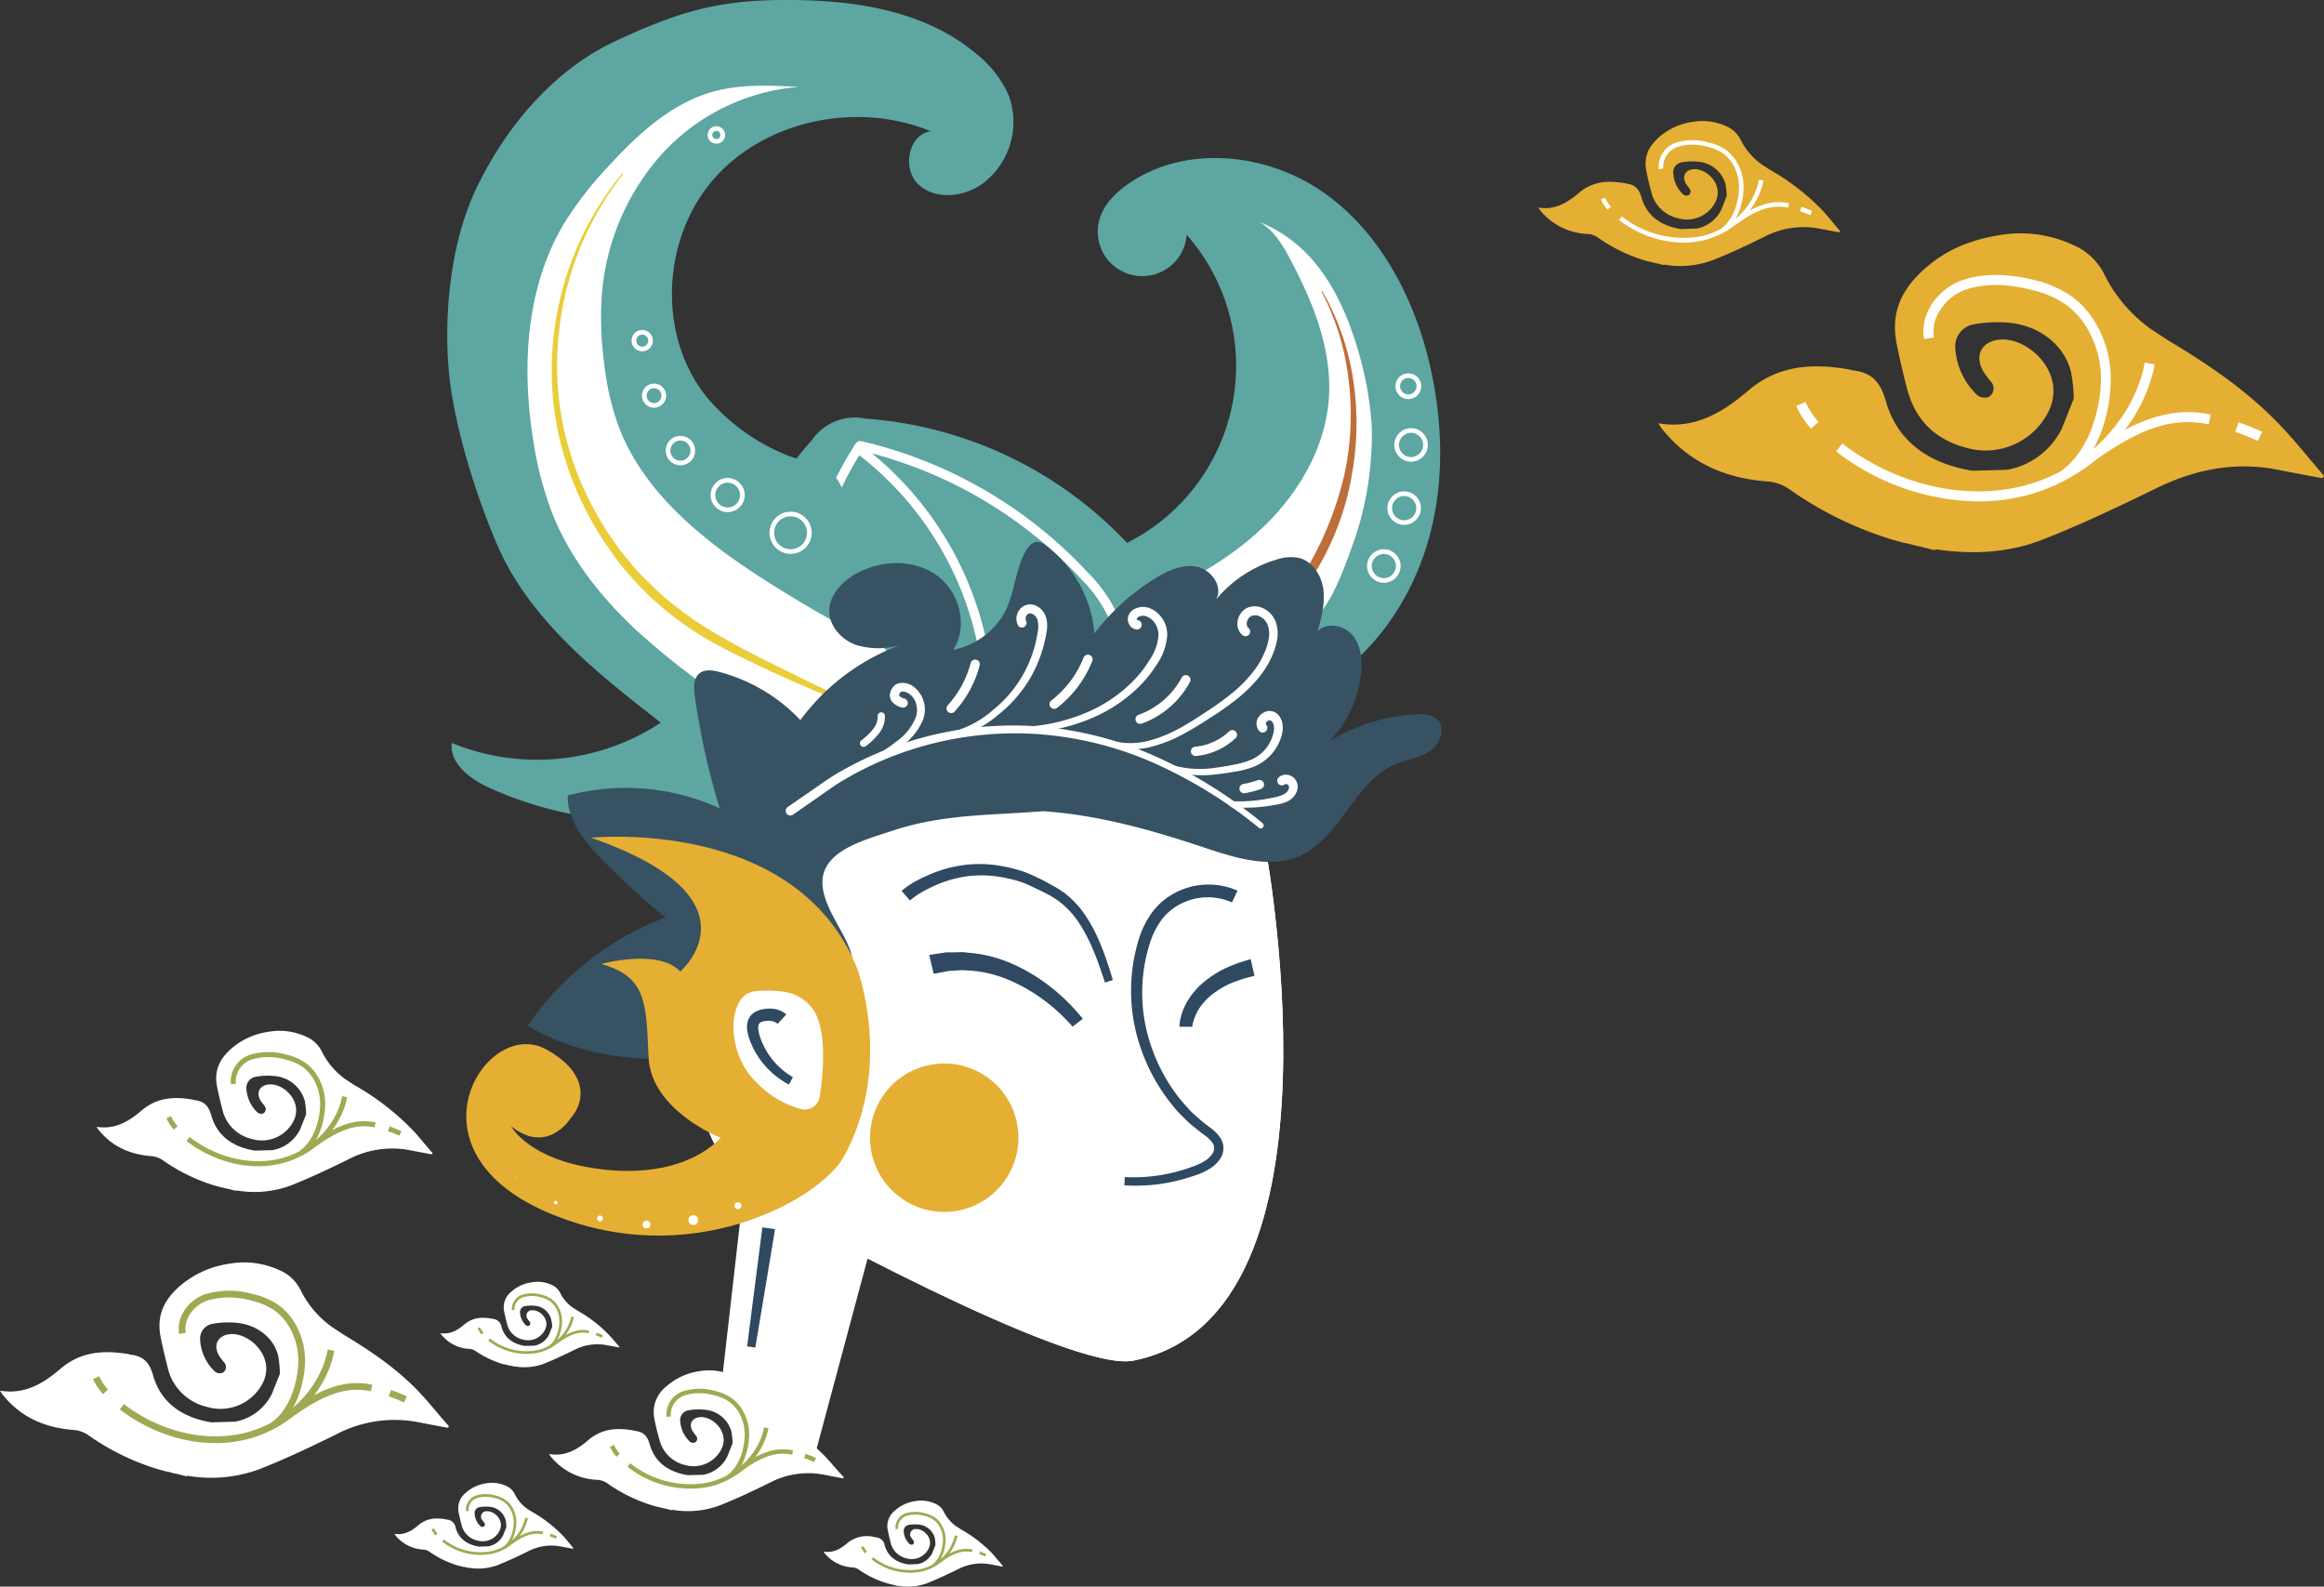<svg xmlns="http://www.w3.org/2000/svg" viewBox="0 0 492.35 336.1"><rect x="0" y="0" width="492.35" height="336.1" fill="#333333" stroke="none"/><title>Asset 11</title><g id="Layer_2" data-name="Layer 2"><g id="Layer_1-2" data-name="Layer 1"><path d="M249.38,146.53l18.19,30s20.33,102.17-27.45,111.69c-13.56,2.7-76.68-32.44-76.68-32.44s-10.84-7.25-14-18.25l-10-24.58-.64-14.47,9.95-8.85,10.9-7.38,18.12-16.61Z" style="fill:#fff"/><path d="M249.38,146.53l18.19,30s20.33,102.17-27.45,111.69c-13.56,2.7-76.68-32.44-76.68-32.44s-10.84-7.25-14-18.25l-10-24.58-.64-14.47,9.95-8.85,10.9-7.38,18.12-16.61Z" style="fill:#fff"/><polygon points="184.26 264.9 172.98 306.96 152.46 296.7 158.68 242.19 184.26 264.9" style="fill:#fff"/><path d="M191,188.71a18.73,18.73,0,0,1,3.13-2.12c1.1-.58,2.18-1.08,3.32-1.55a27.14,27.14,0,0,1,7.12-1.84,25.85,25.85,0,0,1,7.35.21,32.75,32.75,0,0,1,3.56.8c.58.19,1.14.33,1.77.57s1.14.47,1.69.73c1.09.51,2.14,1,3.19,1.6l1.58.87c.52.33,1.06.66,1.56,1a20.12,20.12,0,0,1,5,5.43c2.65,4.12,4.12,8.7,5.5,13.19l-1.68.53c-1.44-4.43-3-8.86-5.49-12.62a18.35,18.35,0,0,0-4.56-4.81c-.45-.31-.91-.59-1.39-.88s-1-.54-1.52-.8c-1-.53-2.07-1-3.11-1.5-.52-.24-1.05-.46-1.56-.64s-1.05-.32-1.59-.48a31.37,31.37,0,0,0-3.31-.69,23.37,23.37,0,0,0-6.68-.08,24.73,24.73,0,0,0-6.43,1.79c-1,.44-2.06.94-3,1.47a17.21,17.21,0,0,0-2.67,1.86Z" style="fill:#2f4962"/><path d="M261,191.16a12.57,12.57,0,0,0-10.54.15,11.81,11.81,0,0,0-4.23,3.34,17.13,17.13,0,0,0-2.58,5,34.75,34.75,0,0,0,.56,22.88,36.56,36.56,0,0,0,5.7,10.18c.59.77,1.28,1.46,1.92,2.2s1.39,1.37,2.11,2,1.48,1.23,2.29,1.84a8.84,8.84,0,0,1,2.39,2.41,4,4,0,0,1,.16,3.82,6.6,6.6,0,0,1-2.42,2.54,13.12,13.12,0,0,1-2.92,1.38c-1,.35-2,.67-3,.94a37.25,37.25,0,0,1-12.25,1.25l.11-1.76A35.45,35.45,0,0,0,250,248c.94-.26,1.87-.58,2.79-.92a11.52,11.52,0,0,0,2.52-1.21,4.68,4.68,0,0,0,1.7-1.77,2,2,0,0,0-.1-1.95,7.08,7.08,0,0,0-1.88-1.8c-.81-.59-1.62-1.28-2.43-1.91s-1.53-1.41-2.27-2.13-1.42-1.51-2.06-2.33a38.56,38.56,0,0,1-6.15-10.73,37.1,37.1,0,0,1-.81-24.46,19.61,19.61,0,0,1,2.92-5.72,14.55,14.55,0,0,1,5.11-4.14,15.22,15.22,0,0,1,12.83-.26Z" style="fill:#2f4962"/><path d="M227.23,217.48a38.15,38.15,0,0,0-6.18-5.7,35.62,35.62,0,0,0-7.25-4.16,25.77,25.77,0,0,0-8-2l-2-.12-2,.14c-.33,0-.67,0-1,.07l-1,.2-2,.38-.94-4,2.33-.36,1.17-.18c.39,0,.79,0,1.18,0l2.36-.06,2.35.23a29.21,29.21,0,0,1,8.93,2.57,38.79,38.79,0,0,1,7.76,4.86,40.63,40.63,0,0,1,6.45,6.46Z" style="fill:#2f4962"/><path d="M265.77,206.71l-2.31.6c-.74.26-1.49.51-2.23.79a18.86,18.86,0,0,0-4,2.23,13.1,13.1,0,0,0-3.13,3.22,9.87,9.87,0,0,0-1,2,7.84,7.84,0,0,0-.33,1,6.4,6.4,0,0,0-.18.95l-2.72,0a8.57,8.57,0,0,1,.18-1.54,12.73,12.73,0,0,1,.37-1.38,12.51,12.51,0,0,1,1.19-2.57,15.67,15.67,0,0,1,3.67-4.18,22.1,22.1,0,0,1,4.64-2.87c.82-.36,1.65-.68,2.49-1l2.54-.8Z" style="fill:#2f4962"/><circle cx="200.06" cy="240.99" r="15.72" transform="translate(-50.09 52.5) rotate(-13.3)" style="fill:#e5af34"/><polygon points="164.2 260.38 160.02 285.46 158.28 285.21 161.51 259.99 164.2 260.38" style="fill:#2f4962"/><path d="M172,93.23a11.07,11.07,0,0,1,11.38-4.55A84.4,84.4,0,0,1,238.77,115,42,42,0,0,0,251.4,49.73a9.43,9.43,0,1,1-18.58-2.85c.82-3.39,3.45-6.05,6.32-8,12.17-8.4,29.56-6.49,41.58,2.12s19.19,22.72,22.39,37.16c2.74,12.38,2.86,25.5-.9,37.61s-11.58,23.15-22.44,29.7c-5.69,3.43-12,5.58-18.38,7.55a428.76,428.76,0,0,1-104.8,18.77c-3.47.19-8.34.88-11.64-.47-4-1.67-2.4-4.16-1.69-8.24a237.06,237.06,0,0,1,5.7-25.23C153.65,121.66,160.75,105.94,172,93.23Z" style="fill:#5da6a2"/><path d="M236.17,131.3a30.8,30.8,0,0,0-6.43-9.35A93.87,93.87,0,0,0,182.19,94.4a66.09,66.09,0,0,0-9.6,23" style="fill:none;stroke:#fff;stroke-linecap:round;stroke-linejoin:round;stroke-width:1.977px"/><path d="M181.81,95A69.5,69.5,0,0,1,209,141.9" style="fill:none;stroke:#fff;stroke-linecap:round;stroke-linejoin:round;stroke-width:1.977px"/><path d="M150,84.44c-10.77-12.92-9.93-33.66,1.09-46.37s30.57-16.67,46.12-10.26c-4.76.62-6.15,7.91-2.68,11.22s9.33,2.79,13.31.1a16.32,16.32,0,0,0,5.83-19,23.45,23.45,0,0,0-7.17-9C195.29,1.89,180.07-.12,165.6,0c-13.27.11-21.54,2.27-35.55,8.87-10.74,5.06-21.82,15.59-29.28,31.35C95.66,51,94.08,65.63,95,77.56c1.09,15,8.7,35.06,12,41.38,7.42,14.13,20.41,24.35,33,34.14a47.66,47.66,0,0,1-44.29,4.3c-.49,4.48,4.06,7.75,8.17,9.6a79.13,79.13,0,0,0,19.56,5.89A31.77,31.77,0,0,1,129,174a34.5,34.5,0,0,1,5.61,2.87,67.44,67.44,0,0,0,33.57,8.85c6.8,0,2.45-6.52,7.61-10.94,4.62-4,18.55-4.71,19.64-10.69a48.66,48.66,0,0,0-3-27.42c-2.44-5.79-6-11-8.74-16.63s-2.83-13-6.12-18.17c-2.55-4-6.75-3.78-10.82-5.43A43.59,43.59,0,0,1,150,84.44Z" style="fill:#5da6a2"/><path d="M287.24,113.49a69.78,69.78,0,0,0,3.38-23.08A72.86,72.86,0,0,0,288,75.18c-3.37-11.79-9-23.25-21.16-28.15,3.08,1.77,5,5,6.64,8.14,4.74,9,8.7,18.83,8.06,29s-6,19.62-13.19,26.77-16.28,12.19-25.58,16.31l18.36,5.68c4.89,1.52,10,2.44,14.82,0C281.13,130.29,283.93,123,287.24,113.49Z" style="fill:#fff"/><path d="M266.39,134.55c.55-.62,1.12-1.23,1.68-1.83l1.62-1.89,1.56-1.92,1.47-2a71.22,71.22,0,0,0,5.2-8.34,70.25,70.25,0,0,0,6.95-18.3,59.76,59.76,0,0,0,.86-19.61A53.23,53.23,0,0,0,280,61.82a.12.12,0,0,1,0-.14.11.11,0,0,1,.14,0,54.25,54.25,0,0,1,6.55,18.82,61.13,61.13,0,0,1-.29,20.06,58.17,58.17,0,0,1-6.77,19,54.76,54.76,0,0,1-5.85,8.23l-1.69,1.87-1.77,1.79-1.87,1.68c-.64.53-1.29,1.05-2,1.57a.11.11,0,0,1-.14,0A.11.11,0,0,1,266.39,134.55Z" style="fill:#be6e38"/><path d="M134.91,133.59c-7.53-7-14.09-15.24-17.89-24.79A72.42,72.42,0,0,1,113.09,94c-2.65-15.84-1.8-33,6.46-46.73A76.59,76.59,0,0,1,129,35.11c6.19-6.74,13.26-13.25,22.07-15.69,5.86-1.63,12.06-1.34,18.13-1A43.94,43.94,0,0,0,140,32.88,50.51,50.51,0,0,0,127.45,63.2,73.1,73.1,0,0,0,128,77a59,59,0,0,0,2.75,12.49c5.26,14.84,18.51,25.27,31.8,33.72q11.38,7.24,23.43,13.4a5,5,0,0,1,2.65,2.3,4.8,4.8,0,0,1,.16,2.1c-.44,6.08-1.16,12.78-5.65,16.9a15.51,15.51,0,0,1-11.6,3.58,32.92,32.92,0,0,1-11.86-3.65c-3.57-1.73-1.63-2.72-2.3-5.42s-3.39-3.9-5.9-5.68A160.18,160.18,0,0,1,134.91,133.59Z" style="fill:#fff"/><path d="M132,36.9a65.34,65.34,0,0,0-13.71,34.81,63,63,0,0,0,1.1,18.79,64.86,64.86,0,0,0,6.56,17.6A64.84,64.84,0,0,0,131,116c.9,1.29,1.95,2.46,2.93,3.67s2.08,2.35,3.22,3.42a60.73,60.73,0,0,0,7.06,6.16,68.51,68.51,0,0,0,7.83,5.19c5.42,3.21,11.16,5.95,16.84,8.77q4.26,2.1,8.59,4.08c2.88,1.34,5.79,2.59,8.72,3.84l-.07.19c-3-1-6-2.07-9-3.2s-5.9-2.39-8.82-3.66-5.81-2.61-8.69-4-5.75-2.78-8.55-4.34a64.92,64.92,0,0,1-15.31-11.69c-1.14-1.14-2.17-2.39-3.24-3.59s-2-2.5-2.94-3.83a65.77,65.77,0,0,1-5.07-8.2,70.51,70.51,0,0,1-3.88-8.81,69.24,69.24,0,0,1-2.55-9.28,64.37,64.37,0,0,1-.82-19.14,65.9,65.9,0,0,1,14.54-34.83Z" style="fill:#eacd38"/><path d="M221,171.84c11.69.79,23.08,4,34.2,7.73,6.62,2.2,14,4.55,20.35,1.66,8.56-3.91,11.41-15.69,20.09-19.35,2.43-1,5.19-1.33,7.37-2.83s3.37-5,1.39-6.73a5.69,5.69,0,0,0-4-1,38,38,0,0,0-18.75,5.72,24.57,24.57,0,0,0,6.71-14.33c.31-2.82,0-5.89-1.76-8.08s-5.49-2.93-7.46-.91c.8-2.9,1.61-5.9,1.21-8.89s-2.33-6-5.26-6.67a9.32,9.32,0,0,0-4.7.4A26.29,26.29,0,0,0,257.63,127c1.54-2.7-.95-6.29-4-6.93s-6.12.75-8.77,2.36a47.89,47.89,0,0,0-13,11.74,26.09,26.09,0,0,0-10.24-18.59,3.34,3.34,0,0,0-1.71-.8c-1.16-.07-2.06,1-2.63,2-2.09,3.71-2.26,8.21-4,12.07a15.88,15.88,0,0,1-11.34,8.79c3.29-5,1.32-12.35-3.55-15.8s-11.76-3.23-17-.33c-3,1.69-5.76,4.6-5.7,8,.05,3.21,2.62,6,5.64,7.1a16.35,16.35,0,0,0,9.5,0,45.94,45.94,0,0,0-21.27,15.93,36.42,36.42,0,0,0-17.19-10.21c-1.41-.36-3.06-.6-4.19.32-1.3,1.06-1.21,3-1,4.7a157.37,157.37,0,0,0,5.29,23.88,47.84,47.84,0,0,0-32.2-2.71c-.12,5.19,3.5,9.65,7.11,13.38A146.23,146.23,0,0,0,141,194.31a62.38,62.38,0,0,0-29.23,23c20.77,12,49.46,8.1,66.26-9a8,8,0,0,0,2.38-3.61c.47-1.95-.43-3.94-1.3-5.74-2.07-4.26-6.68-10.34-4.12-15.21,2.32-4.41,9.48-6.23,13.82-7.69C199.75,172.38,209.82,172.75,221,171.84Z" style="fill:#365263"/><path d="M266.66,175.31a99.2,99.2,0,0,0-22.93-14,73.6,73.6,0,0,0-26.06-5.92,71.9,71.9,0,0,0-26.37,4A70.77,70.77,0,0,0,179.14,165c-1.95,1.1-3.7,2.4-5.58,3.71L168,172.57a1,1,0,0,1-1.37-.24,1,1,0,0,1,.24-1.38h0l5.59-3.85c1.83-1.26,3.74-2.65,5.75-3.76a73.94,73.94,0,0,1,39.55-9.6A75.11,75.11,0,0,1,244.3,160a100.32,100.32,0,0,1,23.17,14.36.64.64,0,0,1-.8,1Z" style="fill:#fff"/><path d="M201.85,155a21.38,21.38,0,0,0,8.58-4.65,26,26,0,0,0,9.45-16.77,5.34,5.34,0,0,0-.06-2.16,2.13,2.13,0,0,0-1.06-1.35,1.13,1.13,0,0,0-.67-.13.91.91,0,0,0-.51.3,1.1,1.1,0,0,0-.22,1.2,1,1,0,0,1-1.64,1.13l-.05-.09,0-.06a2.82,2.82,0,0,1-.29-1.89,3.21,3.21,0,0,1,.81-1.61,2.77,2.77,0,0,1,1.69-.87,3.06,3.06,0,0,1,1.78.34,4,4,0,0,1,2,2.55,7.08,7.08,0,0,1,.07,2.89,28.6,28.6,0,0,1-3.48,9.83,28.16,28.16,0,0,1-6.84,7.81,22.66,22.66,0,0,1-9.23,4.78.65.65,0,0,1-.76-.49.65.65,0,0,1,.48-.76Z" style="fill:#fff"/><path d="M218.12,153.89a38.65,38.65,0,0,0,11.66-2.78,30.76,30.76,0,0,0,9.94-6.51,23.83,23.83,0,0,0,3.7-4.62,10.8,10.8,0,0,0,2-5.24,4.46,4.46,0,0,0-.58-2.46,3.81,3.81,0,0,0-1.77-1.63,2.09,2.09,0,0,0-2,.1.65.65,0,0,0-.21.24.29.29,0,0,0,0,.17.49.49,0,0,0,.08.19s0,0,0,0a1,1,0,0,1-.13,2,2,2,0,0,1-1.34-.71,2.34,2.34,0,0,1-.52-1.2,2.22,2.22,0,0,1,.24-1.31,2.58,2.58,0,0,1,.78-.91,4,4,0,0,1,3.88-.28,6.05,6.05,0,0,1,3.41,5.9,12.54,12.54,0,0,1-2.31,6.09,26.06,26.06,0,0,1-4,4.87,32.12,32.12,0,0,1-10.53,6.68,39.26,39.26,0,0,1-12.13,2.71.64.64,0,1,1-.09-1.27Z" style="fill:#fff"/><path d="M236.22,157.07a15.74,15.74,0,0,0,6.83-.07,28,28,0,0,0,6.5-2.55c2.08-1.11,4.08-2.39,6.07-3.72a60,60,0,0,0,5.73-4.17,27.5,27.5,0,0,0,4.75-5.08,17.56,17.56,0,0,0,1.69-3,12.7,12.7,0,0,0,1-3.19,5.62,5.62,0,0,0-.26-3,3.37,3.37,0,0,0-2-1.86,2.16,2.16,0,0,0-1.23,0,1.57,1.57,0,0,0-.85.66,2,2,0,0,0-.32,1.13,1,1,0,0,0,.37.8l0,0a1,1,0,0,1,.14,1.39,1,1,0,0,1-1.35.17,3,3,0,0,1-1.15-2.33,3.91,3.91,0,0,1,.68-2.26,3.45,3.45,0,0,1,2-1.44,4.06,4.06,0,0,1,2.32.11,5.21,5.21,0,0,1,3.08,2.95,7.47,7.47,0,0,1,.33,4c-1,5.11-4.45,9.12-8.19,12.21a60.21,60.21,0,0,1-5.93,4.21c-2,1.31-4.07,2.59-6.23,3.72a29.1,29.1,0,0,1-6.88,2.59,17.24,17.24,0,0,1-7.43,0,.64.64,0,0,1,.29-1.25Z" style="fill:#fff"/><path d="M249,162.24a21.06,21.06,0,0,0,8.15.44c1.38-.16,2.75-.41,4.13-.67a17.71,17.71,0,0,0,3.89-1.12,8.26,8.26,0,0,0,4.64-5.71,3.91,3.91,0,0,0,0-1.68c-.13-.46-.48-.86-.68-.88a.49.49,0,0,0-.38,0,1.2,1.2,0,0,0-.45.36.42.42,0,0,0-.13.32.69.69,0,0,0,.19.37v0a1,1,0,0,1-1.53,1.25h0a2.61,2.61,0,0,1-.63-1.55,2.44,2.44,0,0,1,.56-1.63,3.33,3.33,0,0,1,1.21-.92,2.49,2.49,0,0,1,1.69-.12,2.59,2.59,0,0,1,1.32.94,3.56,3.56,0,0,1,.63,1.28,5.56,5.56,0,0,1,0,2.53,10,10,0,0,1-5.78,6.88,18.89,18.89,0,0,1-4.28,1.15c-1.4.23-2.82.46-4.25.59a22.44,22.44,0,0,1-8.66-.67.64.64,0,0,1-.44-.79A.65.65,0,0,1,249,162.24Z" style="fill:#fff"/><path d="M261.11,169.73a33.82,33.82,0,0,0,8.74-.8c1.44-.28,2.75-.73,3.11-1.68a.87.87,0,0,0-.08-1,.72.72,0,0,0-.44-.16c-.15,0-.16,0-.16,0l-.16.13a1,1,0,0,1-1.39-1.36,2.15,2.15,0,0,1,1.84-.75,2.6,2.6,0,0,1,1.59.7,2.68,2.68,0,0,1,.43,3.16,3.93,3.93,0,0,1-2.07,1.9,10.13,10.13,0,0,1-2.35.62A35,35,0,0,1,261,171a.64.64,0,0,1,.08-1.27Z" style="fill:#fff"/><path d="M184.1,160.62a25.77,25.77,0,0,0,5.83-3.57A11.57,11.57,0,0,0,194,152a4.66,4.66,0,0,0,.07-2.95,3.77,3.77,0,0,0-1.66-2.22,2.42,2.42,0,0,0-1.2-.33.92.92,0,0,0-.42.11c.07-.05,0,0-.06.08a1.53,1.53,0,0,0-.14.21.9.9,0,0,0-.11.37.28.28,0,0,0,.09.19,2.22,2.22,0,0,0,1,.5h0a1,1,0,0,1,.72,1.2,1,1,0,0,1-1.2.71h-.06a4.11,4.11,0,0,1-2-1.17,2.27,2.27,0,0,1-.51-1.43,2.65,2.65,0,0,1,.38-1.3,2.87,2.87,0,0,1,.36-.5,1.84,1.84,0,0,1,.59-.51,2.77,2.77,0,0,1,1.28-.31,4.24,4.24,0,0,1,2.14.61,6.09,6.09,0,0,1,2.24,7.28,13.22,13.22,0,0,1-4.72,5.68,27.43,27.43,0,0,1-6.22,3.61.64.64,0,0,1-.51-1.18Z" style="fill:#fff"/><path d="M206.59,140.71a22.32,22.32,0,0,1-5.08,9.36" style="fill:none;stroke:#fff;stroke-linecap:round;stroke-linejoin:round;stroke-width:1.977px"/><path d="M230.48,139.67a22.4,22.4,0,0,1-7.15,9.5" style="fill:none;stroke:#fff;stroke-linecap:round;stroke-linejoin:round;stroke-width:1.977px"/><path d="M251.22,144a17.82,17.82,0,0,1-9.68,8.35" style="fill:none;stroke:#fff;stroke-linecap:round;stroke-linejoin:round;stroke-width:1.977px"/><path d="M253.28,159.16a13.09,13.09,0,0,0,7.8-3.51" style="fill:none;stroke:#fff;stroke-linecap:round;stroke-linejoin:round;stroke-width:1.977px"/><path d="M263.57,167.05a19.94,19.94,0,0,0,3.23-.85" style="fill:none;stroke:#fff;stroke-linecap:round;stroke-linejoin:round;stroke-width:1.977px"/><path d="M186.71,151.67a5.08,5.08,0,0,1-1.17,3.31,15.17,15.17,0,0,1-2.59,2.47" style="fill:none;stroke:#fff;stroke-linecap:round;stroke-linejoin:round;stroke-width:1.542px"/><circle cx="293.17" cy="119.9" r="3.06" style="fill:none;stroke:#fff;stroke-miterlimit:10;stroke-width:0.989px"/><circle cx="297.48" cy="107.64" r="3.06" style="fill:none;stroke:#fff;stroke-miterlimit:10;stroke-width:0.989px"/><circle cx="298.94" cy="94.25" r="3.06" style="fill:none;stroke:#fff;stroke-miterlimit:10;stroke-width:0.989px"/><circle cx="298.36" cy="81.81" r="2.24" style="fill:none;stroke:#fff;stroke-miterlimit:10;stroke-width:0.989px"/><circle cx="167.49" cy="112.86" r="3.98" style="fill:none;stroke:#fff;stroke-miterlimit:10;stroke-width:0.989px"/><circle cx="154.16" cy="104.87" r="3.12" style="fill:none;stroke:#fff;stroke-miterlimit:10;stroke-width:0.989px"/><circle cx="144.15" cy="95.45" r="2.63" style="fill:none;stroke:#fff;stroke-miterlimit:10;stroke-width:0.989px"/><circle cx="138.56" cy="83.81" r="2.07" style="fill:none;stroke:#fff;stroke-miterlimit:10;stroke-width:0.989px"/><circle cx="136.06" cy="72.16" r="1.77" style="fill:none;stroke:#fff;stroke-miterlimit:10;stroke-width:0.989px"/><circle cx="151.77" cy="28.59" r="1.36" style="fill:none;stroke:#fff;stroke-miterlimit:10;stroke-width:0.989px"/><path d="M178.79,245c-4.88,8.92-32.86,25-63.26,11.62s-12.52-41.09,0-34.42c8.46,4.52,9,10.59,5.24,14.85,0,0-4.82,7.62-12.46,1.54,0,0,3.12,6.1,15.44,8.52s23,.06,28.95-6.09c0,0-14.78-5.72-15.3-17.09s-.32-17-10-19.73c0,0,12-3.36,16.74,1.59,0,0,17.93-15.5-18.92-28.33,0,0,43.39-4.56,56.37,27.65C181.57,205.13,189.4,225.63,178.79,245Z" style="fill:#e5af34"/><path d="M171.57,213h0a8.8,8.8,0,0,0-4.79-2.77,20.59,20.59,0,0,0-5.31-.35,7.9,7.9,0,0,0-2.52.33c-2.33.84-3.35,3.7-3.52,6.31a17,17,0,0,0,2.24,9.47h0l.12.21a15.2,15.2,0,0,0,2.24,2.86l.31.29a20.19,20.19,0,0,0,9.33,5.58,3.23,3.23,0,0,0,4-2.63C174.45,227.12,175.4,216.93,171.57,213Z" style="fill:#fff"/><path d="M167.14,229.74a17.5,17.5,0,0,1-7.95-8.55,11.38,11.38,0,0,1-.9-3,4.56,4.56,0,0,1,.14-1.88,3.35,3.35,0,0,1,1.25-1.76,4.73,4.73,0,0,1,1.77-.73,7.22,7.22,0,0,1,1.67-.16,5.2,5.2,0,0,1,3.47,1.22l-1.84,2a2.55,2.55,0,0,0-1.71-.62,3.62,3.62,0,0,0-1.94.33.86.86,0,0,0-.37.46,2.23,2.23,0,0,0-.09.9,9,9,0,0,0,.63,2.38,15.52,15.52,0,0,0,6.71,7.85Z" style="fill:#2f4962"/><path d="M109.26,249.63a.09.09,0,0,1-.1-.1.1.1,0,0,1,.1-.1.11.11,0,0,1,.1.1A.1.1,0,0,1,109.26,249.63Z" style="fill:#fff"/><path d="M117.73,255.12a.38.38,0,1,1,.38-.37A.38.38,0,0,1,117.73,255.12Z" style="fill:#fff"/><path d="M127.1,258.71a.61.61,0,1,1,.61-.61A.61.61,0,0,1,127.1,258.71Z" style="fill:#fff"/><circle cx="136.97" cy="259.4" r="0.82" style="fill:#fff"/><circle cx="146.87" cy="258.46" r="1.03" style="fill:#fff"/><path d="M156.34,256.14a.74.74,0,1,1,.74-.74A.74.74,0,0,1,156.34,256.14Z" style="fill:#fff"/><path d="M87.49,239.45a54.54,54.54,0,0,0-12.44-9.61h0l-1.82-1.19a15.7,15.7,0,0,1-5.09-6,6.63,6.63,0,0,0-3.34-3.07,13.34,13.34,0,0,0-8-1,15.23,15.23,0,0,0-8,3.73c-2.48,2.28-3.44,4.73-2.81,7.91.32,1.58.69,3.14,1.09,4.7a8.3,8.3,0,0,0,6.2,6.33,7.52,7.52,0,0,0,8.86-3.69c2.16-4.12-1.94-8-5-7.85-2.08.09-3,1.7-1.91,3.47.24.39.56.74.83,1.1a1.05,1.05,0,0,1-.26,1.56,1.28,1.28,0,0,1-1.23-.16,7.51,7.51,0,0,1-2.36-4.95,2.38,2.38,0,0,1,1.92-2.63,13.72,13.72,0,0,1,3.89-.17,7.26,7.26,0,0,1,6.55,5.27,18.49,18.49,0,0,1,.29,2.83l-1.27,3.19a8.11,8.11,0,0,1-5.87,4.42l-3.71.1c-4.5-.72-8-3-9.25-7.46-.6-2.13-1.59-3-3.55-3.25-.12,0-.25-.07-.38-.1-3.92-.67-7.55-.49-10.84,2.32-2.62,2.23-5.58,4.09-9.54,3.44.22.33.32.5.44.65,2.91,3.61,6.77,5.24,11.31,5.58a4.75,4.75,0,0,1,2.23.81,38.48,38.48,0,0,0,11.15,5.44h0l.33.08.87.25h.12l1.22.31,0,0,.44.08,1.47.38.1-.1a22.05,22.05,0,0,0,11.5-1.06c4.12-1.62,8.13-3.53,12.1-5.48a19.94,19.94,0,0,1,13-2c1.57.32,3.15.6,4.73.9l.21-.24C90.28,242.73,88.94,241,87.49,239.45Z" style="fill:#fff"/><path d="M39.83,241.28c5.35,4.11,12.4,6.19,19,4.82,6.84-1.43,12.9-6.92,14.19-13.79" style="fill:none;stroke:#a0a952;stroke-miterlimit:10;stroke-width:1.072px"/><path d="M35.75,236.65a8.54,8.54,0,0,0,1.48,2.27" style="fill:none;stroke:#a0a952;stroke-miterlimit:10;stroke-width:1.072px"/><path d="M49.44,229.62a5.45,5.45,0,0,1,3.82-5.72,13.1,13.1,0,0,1,7.24,0,11.51,11.51,0,0,1,3.89,1.66,9.13,9.13,0,0,1,2.62,3,11.06,11.06,0,0,1,1.32,6.09s-.17,6.34-4.4,9.49" style="fill:none;stroke:#a0a952;stroke-miterlimit:10;stroke-width:1.072px"/><path d="M82.36,239.1c.85.3,1.68.64,2.47,1" style="fill:none;stroke:#a0a952;stroke-miterlimit:10;stroke-width:1.072px"/><path d="M67,242.15c5.14-3.63,8.68-4.65,12.47-3.87" style="fill:none;stroke:#a0a952;stroke-miterlimit:10;stroke-width:1.072px"/><path d="M89.45,295.58c-4.79-5.24-10.57-9.21-16.61-12.83h0l-2.42-1.59a21.15,21.15,0,0,1-6.8-8,8.79,8.79,0,0,0-4.45-4.11,17.85,17.85,0,0,0-10.67-1.34,20.4,20.4,0,0,0-10.72,5c-3.3,3-4.59,6.31-3.74,10.56.42,2.1.92,4.19,1.45,6.27A11.07,11.07,0,0,0,43.77,298a10.06,10.06,0,0,0,11.84-4.92c2.87-5.51-2.61-10.65-6.61-10.48-2.79.12-4,2.26-2.55,4.63.32.52.73,1,1.1,1.47a1.4,1.4,0,0,1-.35,2.08,1.72,1.72,0,0,1-1.64-.21,10,10,0,0,1-3.15-6.62A3.19,3.19,0,0,1,45,280.43a18.89,18.89,0,0,1,5.2-.22c4.4.46,7.82,3.25,8.74,7A25.14,25.14,0,0,1,59.3,291l-1.7,4.26a10.86,10.86,0,0,1-7.83,5.9l-5,.14c-6-1-10.66-4-12.35-10-.81-2.84-2.13-4-4.74-4.34-.18,0-.34-.1-.51-.13C22,286,17.13,286.23,12.75,290c-3.5,3-7.47,5.46-12.75,4.59.3.45.43.68.59.88,3.88,4.82,9,7,15.1,7.45a6.19,6.19,0,0,1,3,1.08,51.45,51.45,0,0,0,14.89,7.26h0l.43.11c.39.11.77.23,1.16.33h.17l1.63.42,0,0,.58.11,2,.51.13-.14a29.43,29.43,0,0,0,15.35-1.41c5.5-2.16,10.85-4.72,16.16-7.32a26.55,26.55,0,0,1,17.35-2.62c2.09.42,4.2.8,6.3,1.2l.29-.32C93.18,300,91.39,297.7,89.45,295.58Z" style="fill:#fff"/><path d="M25.81,298c7.15,5.48,16.56,8.26,25.37,6.42,9.14-1.91,17.23-9.23,18.95-18.41" style="fill:none;stroke:#a0a952;stroke-miterlimit:10;stroke-width:1.431px"/><path d="M20.36,291.84a12,12,0,0,0,2,3" style="fill:none;stroke:#a0a952;stroke-miterlimit:10;stroke-width:1.431px"/><path d="M38.65,282.45c-.56-3.39,2-6.63,5.1-7.64a17.43,17.43,0,0,1,9.66,0,15.48,15.48,0,0,1,5.19,2.22,12.2,12.2,0,0,1,3.5,4.06,14.72,14.72,0,0,1,1.77,8.14s-.23,8.46-5.89,12.66" style="fill:none;stroke:#a0a952;stroke-miterlimit:10;stroke-width:1.431px"/><path d="M82.6,295.11c1.14.4,2.24.85,3.29,1.33" style="fill:none;stroke:#a0a952;stroke-miterlimit:10;stroke-width:1.431px"/><path d="M62.07,299.18c6.87-4.84,11.6-6.21,16.65-5.16" style="fill:none;stroke:#a0a952;stroke-miterlimit:10;stroke-width:1.431px"/><path d="M386.1,44.57a49.07,49.07,0,0,0-11.18-8.63h0l-1.63-1.07a14.1,14.1,0,0,1-4.58-5.37,5.92,5.92,0,0,0-3-2.76,12.1,12.1,0,0,0-7.18-.91,13.69,13.69,0,0,0-7.21,3.36c-2.23,2.05-3.1,4.25-2.52,7.11.28,1.41.61,2.82,1,4.22a7.45,7.45,0,0,0,5.57,5.68,6.76,6.76,0,0,0,8-3.31c1.94-3.7-1.75-7.16-4.45-7.05-1.87.08-2.69,1.52-1.71,3.12a11.58,11.58,0,0,0,.74,1,.94.94,0,0,1-.24,1.4,1.17,1.17,0,0,1-1.1-.15,6.75,6.75,0,0,1-2.12-4.45,2.14,2.14,0,0,1,1.72-2.36,12.09,12.09,0,0,1,3.5-.15A6.53,6.53,0,0,1,365.55,39a17.1,17.1,0,0,1,.26,2.55l-1.15,2.87a7.25,7.25,0,0,1-5.27,4l-3.33.1c-4.05-.66-7.17-2.69-8.31-6.71-.55-1.91-1.43-2.7-3.19-2.92-.12,0-.23-.07-.35-.09-3.52-.6-6.79-.44-9.74,2.08-2.35,2-5,3.68-8.57,3.09.2.31.29.46.39.59a13.66,13.66,0,0,0,10.17,5,4.24,4.24,0,0,1,2,.72,34.53,34.53,0,0,0,10,4.89h0l.29.07c.26.08.51.16.78.22h.11l1.1.28,0,0,.39.07,1.33.34.08-.1a19.67,19.67,0,0,0,10.34-.95c3.7-1.45,7.3-3.17,10.87-4.92a17.88,17.88,0,0,1,11.68-1.76c1.41.28,2.83.54,4.24.8l.2-.21C388.61,47.52,387.4,46,386.1,44.57Z" style="fill:#e5af34"/><path d="M356.63,51.4A22.79,22.79,0,0,1,343,46.6l.59-.76a21,21,0,0,0,16.68,4.23c6.21-1.3,11.3-6.23,12.38-12l.95.18C372.42,44.39,367,49.64,360.44,51A18.59,18.59,0,0,1,356.63,51.4Z" style="fill:#fff"/><path d="M340.57,44.42a8.46,8.46,0,0,1-1.41-2.17l.88-.39a7.29,7.29,0,0,0,1.26,1.92Z" style="fill:#fff"/><path d="M365.21,49.23l-.58-.77c3.58-2.65,3.77-8.1,3.77-8.15a9.47,9.47,0,0,0-1.13-5.23,7.56,7.56,0,0,0-2.21-2.57,9.64,9.64,0,0,0-3.33-1.42,11.11,11.11,0,0,0-6.24,0,4.46,4.46,0,0,0-3.11,4.61l-.95.16a5.38,5.38,0,0,1,3.76-5.69,12.23,12.23,0,0,1,6.77,0,10.62,10.62,0,0,1,3.66,1.57,8.71,8.71,0,0,1,2.49,2.89,10.39,10.39,0,0,1,1.25,5.75C369.36,40.58,369.16,46.3,365.21,49.23Z" style="fill:#fff"/><path d="M383.51,45.59c-.74-.34-1.48-.63-2.18-.88l.32-.91c.73.26,1.49.56,2.26.91Z" style="fill:#fff"/><path d="M368,47.39l-.55-.79c4.63-3.27,8-4.3,11.58-3.55l-.2.94C375.44,43.3,372.4,44.25,368,47.39Z" style="fill:#fff"/><path d="M484.07,91.16c-7.11-7.78-15.69-13.66-24.65-19h0l-3.59-2.36a31.08,31.08,0,0,1-10.1-11.84,13.13,13.13,0,0,0-6.6-6.1,26.53,26.53,0,0,0-15.83-2c-5.9,1-11.22,3.07-15.91,7.4-4.9,4.51-6.82,9.36-5.55,15.67.62,3.12,1.35,6.22,2.15,9.3,1.69,6.51,5.67,10.69,12.28,12.54a14.9,14.9,0,0,0,17.57-7.3c4.27-8.17-3.86-15.8-9.81-15.55-4.13.17-5.93,3.35-3.78,6.87a24.83,24.83,0,0,0,1.64,2.18,2.1,2.1,0,0,1-.52,3.09,2.56,2.56,0,0,1-2.44-.32,14.94,14.94,0,0,1-4.68-9.81,4.73,4.73,0,0,1,3.8-5.21,27.77,27.77,0,0,1,7.72-.34c6.53.69,11.61,4.83,13,10.45a37.43,37.43,0,0,1,.57,5.61l-2.52,6.33a16.08,16.08,0,0,1-11.62,8.75l-7.35.2C408.9,98.24,402,93.75,399.5,84.89c-1.2-4.22-3.16-6-7-6.44-.25,0-.5-.14-.75-.19-7.77-1.33-15-1-21.48,4.58C365,87.28,359.16,91,351.31,89.66c.45.67.64,1,.88,1.3C358,98.12,365.61,101.35,374.6,102a9.32,9.32,0,0,1,4.43,1.6,76.29,76.29,0,0,0,22.09,10.78h0l.65.17c.57.16,1.14.33,1.72.48a1.81,1.81,0,0,0,.25,0l2.41.62-.05,0,.86.16,2.92.75.19-.2c7.94,1.17,15.51.76,22.79-2.1,8.16-3.2,16.1-7,24-10.85,8.23-4,16.69-5.7,25.74-3.89,3.12.62,6.24,1.18,9.36,1.78l.43-.48C489.6,97.66,487,94.31,484.07,91.16Z" style="fill:#e5af34"/><path d="M419.09,106.21A50.12,50.12,0,0,1,389,95.63l1.29-1.69c10.92,8.38,24.68,11.87,36.79,9.34,13.69-2.85,24.91-13.74,27.3-26.48l2.09.39c-2.54,13.56-14.45,25.14-29,28.17A41.11,41.11,0,0,1,419.09,106.21Z" style="fill:#fff"/><path d="M383.67,90.81A18.29,18.29,0,0,1,380.56,86l1.94-.85a16.55,16.55,0,0,0,2.77,4.22Z" style="fill:#fff"/><path d="M438,101.44l-1.26-1.71c7.87-5.84,8.3-17.85,8.3-18a20.94,20.94,0,0,0-2.5-11.54,16.69,16.69,0,0,0-4.88-5.67,21.35,21.35,0,0,0-7.34-3.13c-5.24-1.32-9.86-1.35-13.75-.08s-7.61,5.52-6.85,10.17l-2.09.34c-1-5.83,3.46-10.95,8.28-12.53,4.27-1.4,9.3-1.38,14.94,0a23.38,23.38,0,0,1,8,3.46,18.78,18.78,0,0,1,5.5,6.37,23,23,0,0,1,2.76,12.67C447.15,82.35,446.72,95,438,101.44Z" style="fill:#fff"/><path d="M478.35,93.4c-1.63-.74-3.25-1.39-4.8-1.94l.7-2c1.61.56,3.29,1.24,5,2Z" style="fill:#fff"/><path d="M444.05,97.37l-1.23-1.74c10.23-7.2,17.62-9.47,25.54-7.83l-.43,2.08C460.56,88.35,453.86,90.45,444.05,97.37Z" style="fill:#fff"/><path d="M210.26,329.12a29,29,0,0,0-6.63-5.13h0l-1-.63a8.37,8.37,0,0,1-2.72-3.19,3.48,3.48,0,0,0-1.78-1.64,7.12,7.12,0,0,0-4.26-.54,8.1,8.1,0,0,0-4.28,2,4.2,4.2,0,0,0-1.5,4.22c.17.84.37,1.68.58,2.51a4.43,4.43,0,0,0,3.31,3.37,4,4,0,0,0,4.73-2c1.15-2.2-1-4.26-2.64-4.19a1.14,1.14,0,0,0-1,1.85c.13.21.29.39.44.59a.56.56,0,0,1-.14.83.69.69,0,0,1-.66-.09,4,4,0,0,1-1.25-2.64,1.27,1.27,0,0,1,1-1.4,7.25,7.25,0,0,1,2.08-.09,3.86,3.86,0,0,1,3.49,2.81,9.29,9.29,0,0,1,.15,1.51l-.67,1.7a4.36,4.36,0,0,1-3.13,2.36l-2,.06c-2.41-.39-4.26-1.6-4.94-4a2,2,0,0,0-1.89-1.73l-.2-.05a6.56,6.56,0,0,0-5.79,1.23c-1.4,1.2-3,2.19-5.09,1.84a3.77,3.77,0,0,0,.24.35,8.11,8.11,0,0,0,6,3,2.57,2.57,0,0,1,1.19.44,20.54,20.54,0,0,0,6,2.9h0l.17.05.46.13h.07l.65.17h0l.24.05.78.2.05-.06a11.71,11.71,0,0,0,6.14-.56c2.2-.86,4.34-1.89,6.46-2.92a10.56,10.56,0,0,1,6.93-1.05l2.52.48.12-.13C211.75,330.87,211,330,210.26,329.12Z" style="fill:#fff"/><path d="M184.83,330.1A12.75,12.75,0,0,0,195,332.67a9.73,9.73,0,0,0,7.57-7.36" style="fill:none;stroke:#a0a952;stroke-miterlimit:10;stroke-width:0.572px"/><path d="M182.66,327.63a4.76,4.76,0,0,0,.79,1.21" style="fill:none;stroke:#a0a952;stroke-miterlimit:10;stroke-width:0.572px"/><path d="M190,323.88a2.91,2.91,0,0,1,2-3.06,6.94,6.94,0,0,1,3.86,0,6.19,6.19,0,0,1,2.08.88,4.84,4.84,0,0,1,1.39,1.63,5.77,5.77,0,0,1,.71,3.25s-.09,3.38-2.35,5.06" style="fill:none;stroke:#a0a952;stroke-miterlimit:10;stroke-width:0.572px"/><path d="M207.53,328.93c.45.16.89.34,1.31.53" style="fill:none;stroke:#a0a952;stroke-miterlimit:10;stroke-width:0.572px"/><path d="M199.32,330.56c2.75-1.94,4.64-2.48,6.66-2.06" style="fill:none;stroke:#a0a952;stroke-miterlimit:10;stroke-width:0.572px"/><path d="M119.29,325.35a29,29,0,0,0-6.63-5.13h0l-1-.63A8.37,8.37,0,0,1,109,316.4a3.48,3.48,0,0,0-1.78-1.64,7.12,7.12,0,0,0-4.26-.54,8.1,8.1,0,0,0-4.28,2,4.2,4.2,0,0,0-1.5,4.22c.17.84.37,1.68.58,2.51a4.43,4.43,0,0,0,3.31,3.37,4,4,0,0,0,4.73-2c1.15-2.2-1-4.26-2.64-4.19a1.14,1.14,0,0,0-1,1.85c.13.21.29.39.44.59a.56.56,0,0,1-.14.83.69.69,0,0,1-.66-.09,4,4,0,0,1-1.25-2.64,1.26,1.26,0,0,1,1-1.4,7.25,7.25,0,0,1,2.08-.09,3.87,3.87,0,0,1,3.49,2.81,9.18,9.18,0,0,1,.15,1.51l-.67,1.7a4.36,4.36,0,0,1-3.13,2.36l-2,.06c-2.41-.39-4.26-1.6-4.94-4a2,2,0,0,0-1.89-1.73l-.21-.05c-2.09-.36-4-.27-5.78,1.23-1.4,1.2-3,2.19-5.09,1.84.12.18.17.27.23.35a8.13,8.13,0,0,0,6,3,2.47,2.47,0,0,1,1.19.44,20.54,20.54,0,0,0,5.95,2.9h0l.18.05.46.13h.07l.65.17h0l.24,0,.78.2,0-.06a11.71,11.71,0,0,0,6.14-.56c2.2-.87,4.34-1.89,6.46-2.93a10.61,10.61,0,0,1,6.93-1l2.52.48.11-.13C120.78,327.1,120.07,326.2,119.29,325.35Z" style="fill:#fff"/><path d="M93.86,326.33A12.71,12.71,0,0,0,104,328.89a9.71,9.71,0,0,0,7.57-7.35" style="fill:none;stroke:#a0a952;stroke-miterlimit:10;stroke-width:0.572px"/><path d="M91.68,323.86a5.08,5.08,0,0,0,.8,1.21" style="fill:none;stroke:#a0a952;stroke-miterlimit:10;stroke-width:0.572px"/><path d="M99,320.1a2.91,2.91,0,0,1,2-3.05,6.94,6.94,0,0,1,3.86,0A6.19,6.19,0,0,1,107,318a5,5,0,0,1,1.39,1.62,5.82,5.82,0,0,1,.71,3.26s-.09,3.38-2.35,5.06" style="fill:none;stroke:#a0a952;stroke-miterlimit:10;stroke-width:0.572px"/><path d="M116.56,325.16c.45.16.89.34,1.31.53" style="fill:none;stroke:#a0a952;stroke-miterlimit:10;stroke-width:0.572px"/><path d="M108.35,326.79c2.75-1.94,4.64-2.48,6.66-2.06" style="fill:none;stroke:#a0a952;stroke-miterlimit:10;stroke-width:0.572px"/><path d="M129,282.77a28.77,28.77,0,0,0-6.64-5.13h0l-1-.64a8.22,8.22,0,0,1-2.72-3.19,3.6,3.6,0,0,0-1.78-1.64,7.19,7.19,0,0,0-4.26-.53,8.09,8.09,0,0,0-4.29,2,4.19,4.19,0,0,0-1.49,4.22c.17.84.36,1.67.58,2.5a4.4,4.4,0,0,0,3.3,3.38,4,4,0,0,0,4.73-2c1.16-2.2-1-4.25-2.64-4.18a1.13,1.13,0,0,0-1,1.85,4.92,4.92,0,0,0,.44.58.58.58,0,0,1-.14.84.69.69,0,0,1-.66-.09,4,4,0,0,1-1.26-2.64,1.29,1.29,0,0,1,1-1.41,7.65,7.65,0,0,1,2.08-.09,3.9,3.9,0,0,1,3.5,2.82A10.42,10.42,0,0,1,117,281l-.68,1.7a4.32,4.32,0,0,1-3.13,2.36l-2,.05c-2.4-.39-4.25-1.59-4.93-4a2,2,0,0,0-1.9-1.73l-.2-.05c-2.09-.36-4-.27-5.78,1.23-1.4,1.19-3,2.18-5.1,1.83l.24.35a8.08,8.08,0,0,0,6,3,2.6,2.6,0,0,1,1.2.43A20.64,20.64,0,0,0,106.7,289h0l.18,0,.46.13h.06l.65.17h0l.23,0,.79.21,0-.06a11.81,11.81,0,0,0,6.14-.56c2.19-.87,4.33-1.89,6.45-2.93a10.63,10.63,0,0,1,6.93-1l2.52.47.12-.13C130.53,284.52,129.81,283.62,129,282.77Z" style="fill:#fff"/><path d="M103.61,283.74a12.65,12.65,0,0,0,10.13,2.57,9.73,9.73,0,0,0,7.58-7.36" style="fill:none;stroke:#a0a952;stroke-miterlimit:10;stroke-width:0.572px"/><path d="M101.43,281.27a4.91,4.91,0,0,0,.79,1.22" style="fill:none;stroke:#a0a952;stroke-miterlimit:10;stroke-width:0.572px"/><path d="M108.74,277.52a2.9,2.9,0,0,1,2-3,6.94,6.94,0,0,1,3.86,0,6.16,6.16,0,0,1,2.07.89,4.74,4.74,0,0,1,1.4,1.62,5.94,5.94,0,0,1,.71,3.25s-.09,3.39-2.35,5.07" style="fill:none;stroke:#a0a952;stroke-miterlimit:10;stroke-width:0.572px"/><path d="M126.3,282.58c.46.16.9.34,1.32.53" style="fill:none;stroke:#a0a952;stroke-miterlimit:10;stroke-width:0.572px"/><path d="M118.1,284.21c2.74-1.94,4.63-2.49,6.65-2.07" style="fill:none;stroke:#a0a952;stroke-miterlimit:10;stroke-width:0.572px"/><path d="M175,308.72a47.53,47.53,0,0,0-10.91-8.43h0l-1.6-1a13.81,13.81,0,0,1-4.46-5.24,5.82,5.82,0,0,0-2.92-2.7,11.77,11.77,0,0,0-7-.88,13.34,13.34,0,0,0-7,3.27,6.89,6.89,0,0,0-2.45,6.94c.27,1.38.6,2.75,1,4.11A7.28,7.28,0,0,0,145,310.3a6.6,6.6,0,0,0,7.78-3.23c1.89-3.61-1.71-7-4.34-6.88-1.83.08-2.63,1.48-1.68,3,.21.34.49.65.73,1a.92.92,0,0,1-.23,1.36,1.12,1.12,0,0,1-1.08-.14,6.54,6.54,0,0,1-2.07-4.34,2.09,2.09,0,0,1,1.68-2.31,12.24,12.24,0,0,1,3.42-.14,6.35,6.35,0,0,1,5.74,4.62,17.36,17.36,0,0,1,.25,2.48l-1.11,2.8A7.11,7.11,0,0,1,149,312.4l-3.25.09c-4-.64-7-2.62-8.11-6.54-.53-1.87-1.39-2.64-3.11-2.85-.11,0-.22-.07-.34-.09-3.43-.59-6.62-.43-9.5,2-2.3,2-4.9,3.59-8.37,3,.2.29.28.44.39.57a13.32,13.32,0,0,0,9.91,4.9,4.22,4.22,0,0,1,2,.7,33.34,33.34,0,0,0,9.77,4.77h0l.29.07.76.22h.11l1.07.27,0,0,.38.07,1.3.34.08-.1a19.32,19.32,0,0,0,10.08-.92c3.61-1.42,7.13-3.1,10.61-4.81a17.48,17.48,0,0,1,11.39-1.72c1.38.28,2.76.53,4.15.79l.19-.21C177.47,311.6,176.29,310.11,175,308.72Z" style="fill:#fff"/><path d="M133.23,310.33a20.88,20.88,0,0,0,16.66,4.21c6-1.25,11.31-6.06,12.44-12.09" style="fill:none;stroke:#a0a952;stroke-miterlimit:10;stroke-width:0.94px"/><path d="M129.65,306.27a7.94,7.94,0,0,0,1.3,2" style="fill:none;stroke:#a0a952;stroke-miterlimit:10;stroke-width:0.94px"/><path d="M141.66,300.1a4.79,4.79,0,0,1,3.35-5,11.43,11.43,0,0,1,6.35,0,9.91,9.91,0,0,1,3.4,1.46,8,8,0,0,1,2.3,2.66,9.67,9.67,0,0,1,1.16,5.34s-.15,5.56-3.86,8.32" style="fill:none;stroke:#a0a952;stroke-miterlimit:10;stroke-width:0.94px"/><path d="M170.52,308.41c.75.26,1.47.56,2.17.87" style="fill:none;stroke:#a0a952;stroke-miterlimit:10;stroke-width:0.94px"/><path d="M157,311.08c4.51-3.18,7.62-4.08,10.93-3.39" style="fill:none;stroke:#a0a952;stroke-miterlimit:10;stroke-width:0.94px"/></g></g></svg>